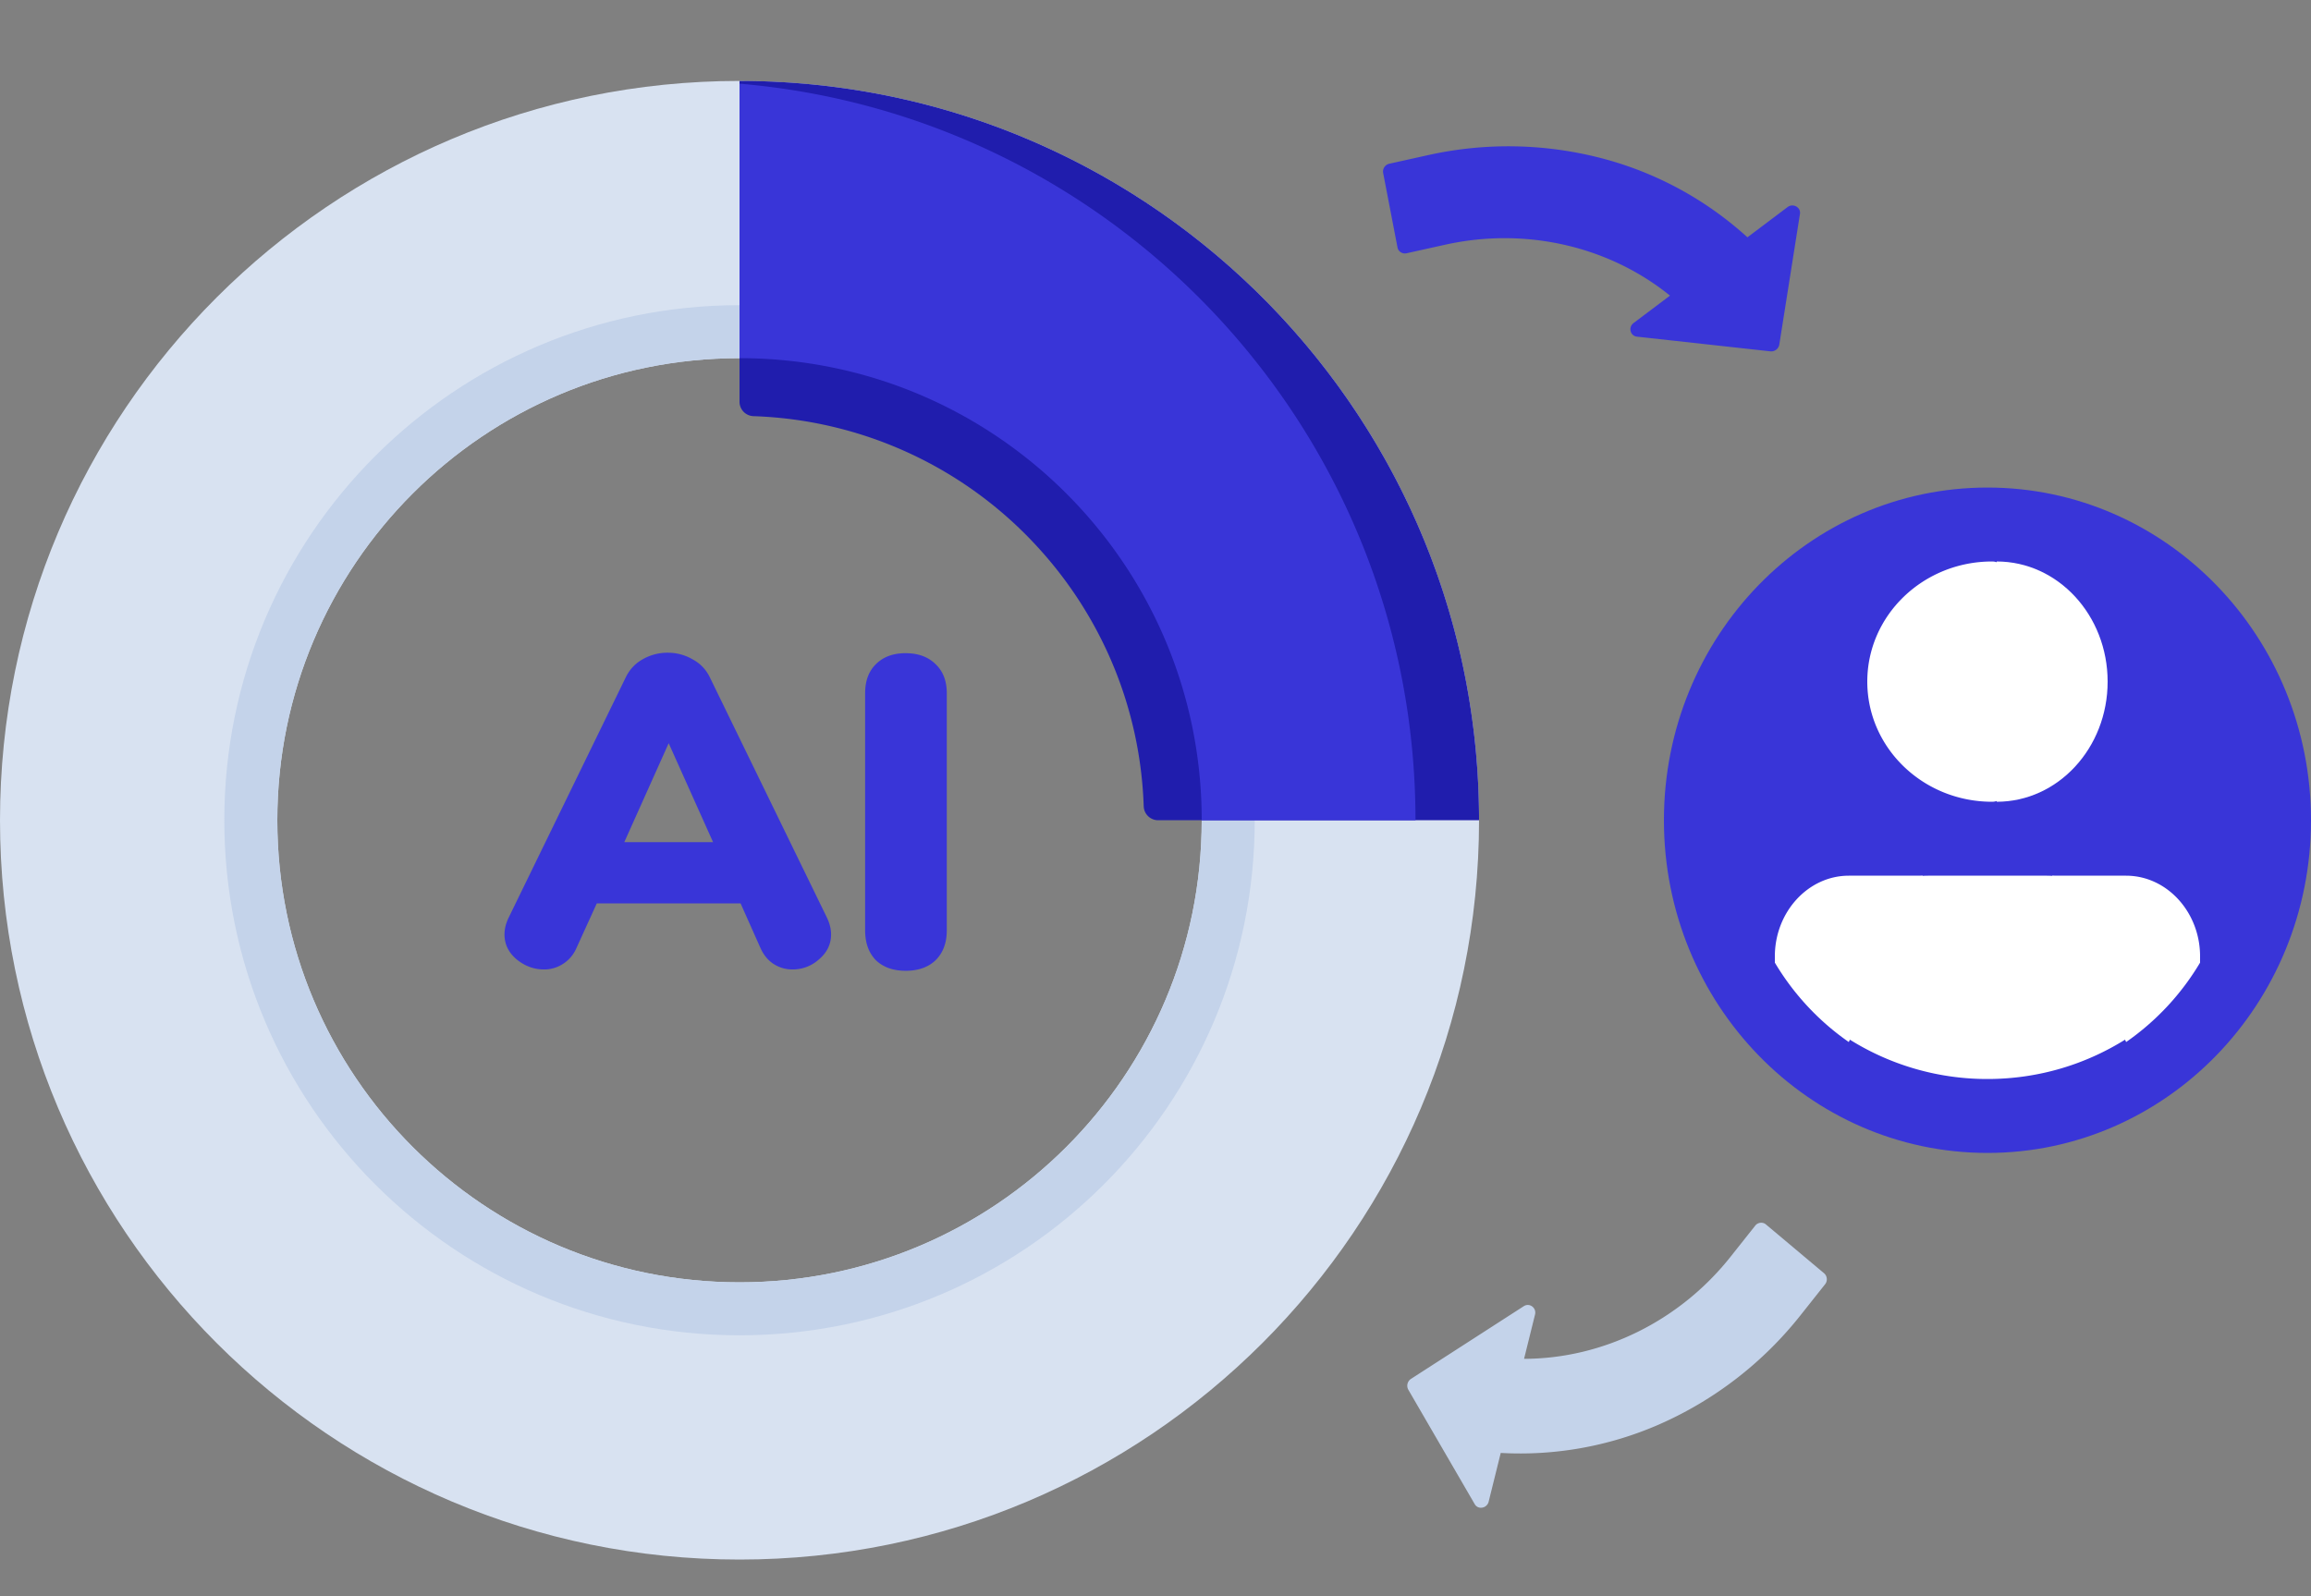 <svg width="110" height="76" fill="none" xmlns="http://www.w3.org/2000/svg"><rect width="100%" height="100%" fill="#808080" stroke="none"/><path d="M35.2 3.853c-19.44 0-35.2 15.76-35.2 35.2 0 19.44 15.76 35.2 35.2 35.2 19.44 0 35.2-15.76 35.2-35.2 0-19.44-15.76-35.2-35.2-35.2zm0 57.2c-12.15 0-22-9.85-22-22s9.85-22 22-22 22 9.85 22 22-9.85 22-22 22z" fill="#D8E2F1"/><path d="M59.723 39.053c0-13.543-10.98-24.523-24.523-24.523-13.544 0-24.523 10.98-24.523 24.523 0 13.544 10.979 24.523 24.523 24.523 13.543 0 24.523-10.979 24.523-24.523zm-46.523 0c0-12.15 9.85-22 22-22s22 9.85 22 22-9.85 22-22 22-22-9.85-22-22z" fill="#C4D3EA"/><path d="M70.4 39.053H55.125a.687.687 0 01-.686-.666c-.16-4.694-2-8.962-4.939-12.22a19.2 19.2 0 00-13.635-6.353.687.687 0 01-.665-.685V3.853c19.44 0 35.2 15.76 35.2 35.2z" fill="#201DAD"/><path d="M67.375 39.053H57.2c0-12.15-9.85-22-22-22V3.984c18.024 1.535 32.175 16.648 32.175 35.07zm3.016-.687zm-31.023 5.341c.127.267.19.528.19.781 0 .465-.19.86-.57 1.183a1.856 1.856 0 01-1.267.486c-.324 0-.62-.085-.887-.254-.268-.169-.48-.422-.634-.76l-.95-2.133h-6.843l-.972 2.133a1.664 1.664 0 01-.655.76 1.627 1.627 0 01-.887.254c-.478 0-.915-.162-1.31-.486-.38-.324-.57-.718-.57-1.183 0-.253.064-.514.19-.781L29.78 32.26c.183-.38.451-.669.803-.866a2.367 2.367 0 011.204-.317c.422 0 .816.106 1.183.317.366.197.64.486.823.866l5.576 11.447zm-9.652-3.612h4.224l-2.112-4.71-2.112 4.71zM43.1 46.22c-.59 0-1.062-.169-1.414-.507-.338-.352-.507-.823-.507-1.415V33c0-.577.169-1.035.507-1.373.352-.352.823-.528 1.415-.528.605 0 1.084.176 1.436.528.352.338.528.796.528 1.373v11.3c0 .59-.176 1.062-.528 1.414-.352.338-.83.507-1.436.507zm23.456-34.334a.363.363 0 00.4.171l1.837-.407c3.812-.845 7.776.062 10.696 2.425l-1.735 1.307c-.262.198-.159.612.164.647l6.347.699a.39.39 0 00.427-.322l.983-6.22c.05-.316-.327-.524-.59-.326l-1.91 1.439A16.489 16.489 0 0076.478 7.6a17.596 17.596 0 00-8.505-.214l-1.838.408a.382.382 0 00-.3.436l.684 3.552c.007.038.02.072.037.103z" fill="#3935D8"/><path d="M83.96 58.24a.363.363 0 00-.417.119l-1.17 1.475c-2.425 3.06-6.073 4.855-9.83 4.862l.522-2.108c.08-.32-.262-.575-.535-.399l-5.367 3.46a.39.39 0 00-.128.52l3.16 5.447c.16.277.584.2.663-.12l.575-2.32a16.49 16.49 0 007.53-1.353 17.598 17.598 0 006.735-5.197l1.17-1.476a.381.381 0 00-.043-.527l-2.77-2.326a.34.34 0 00-.094-.057z" fill="#C4D3EA"/><path d="M94.6 54.893c8.505 0 15.4-7.091 15.4-15.84 0-8.748-6.895-15.84-15.4-15.84s-15.4 7.092-15.4 15.84c0 8.749 6.895 15.84 15.4 15.84z" fill="#3935D8"/><path d="M95.04 26.733v11.44c2.916 0 5.28-2.56 5.28-5.72 0-3.159-2.364-5.72-5.28-5.72z" fill="#fff"/><path d="M96.8 32.453c0-3.159-.887-5.72-1.98-5.72-3.28 0-5.94 2.561-5.94 5.72 0 3.16 2.66 5.72 5.94 5.72 1.093 0 1.98-2.56 1.98-5.72zm-8.8 9.24c-1.936 0-3.52 1.73-3.52 3.842v.297A12.184 12.184 0 0088 49.613l3.52-7.92H88zm13.2 0h-3.52l3.52 7.92a12.188 12.188 0 003.52-3.781v-.297c0-2.113-1.584-3.842-3.52-3.842z" fill="#fff"/><path d="M97.429 41.693h-5.658A3.782 3.782 0 0088 45.465v4.003a12.32 12.32 0 006.6 1.905c2.427 0 4.69-.698 6.6-1.905v-4.003a3.782 3.782 0 00-3.771-3.772z" fill="#fff"/></svg>